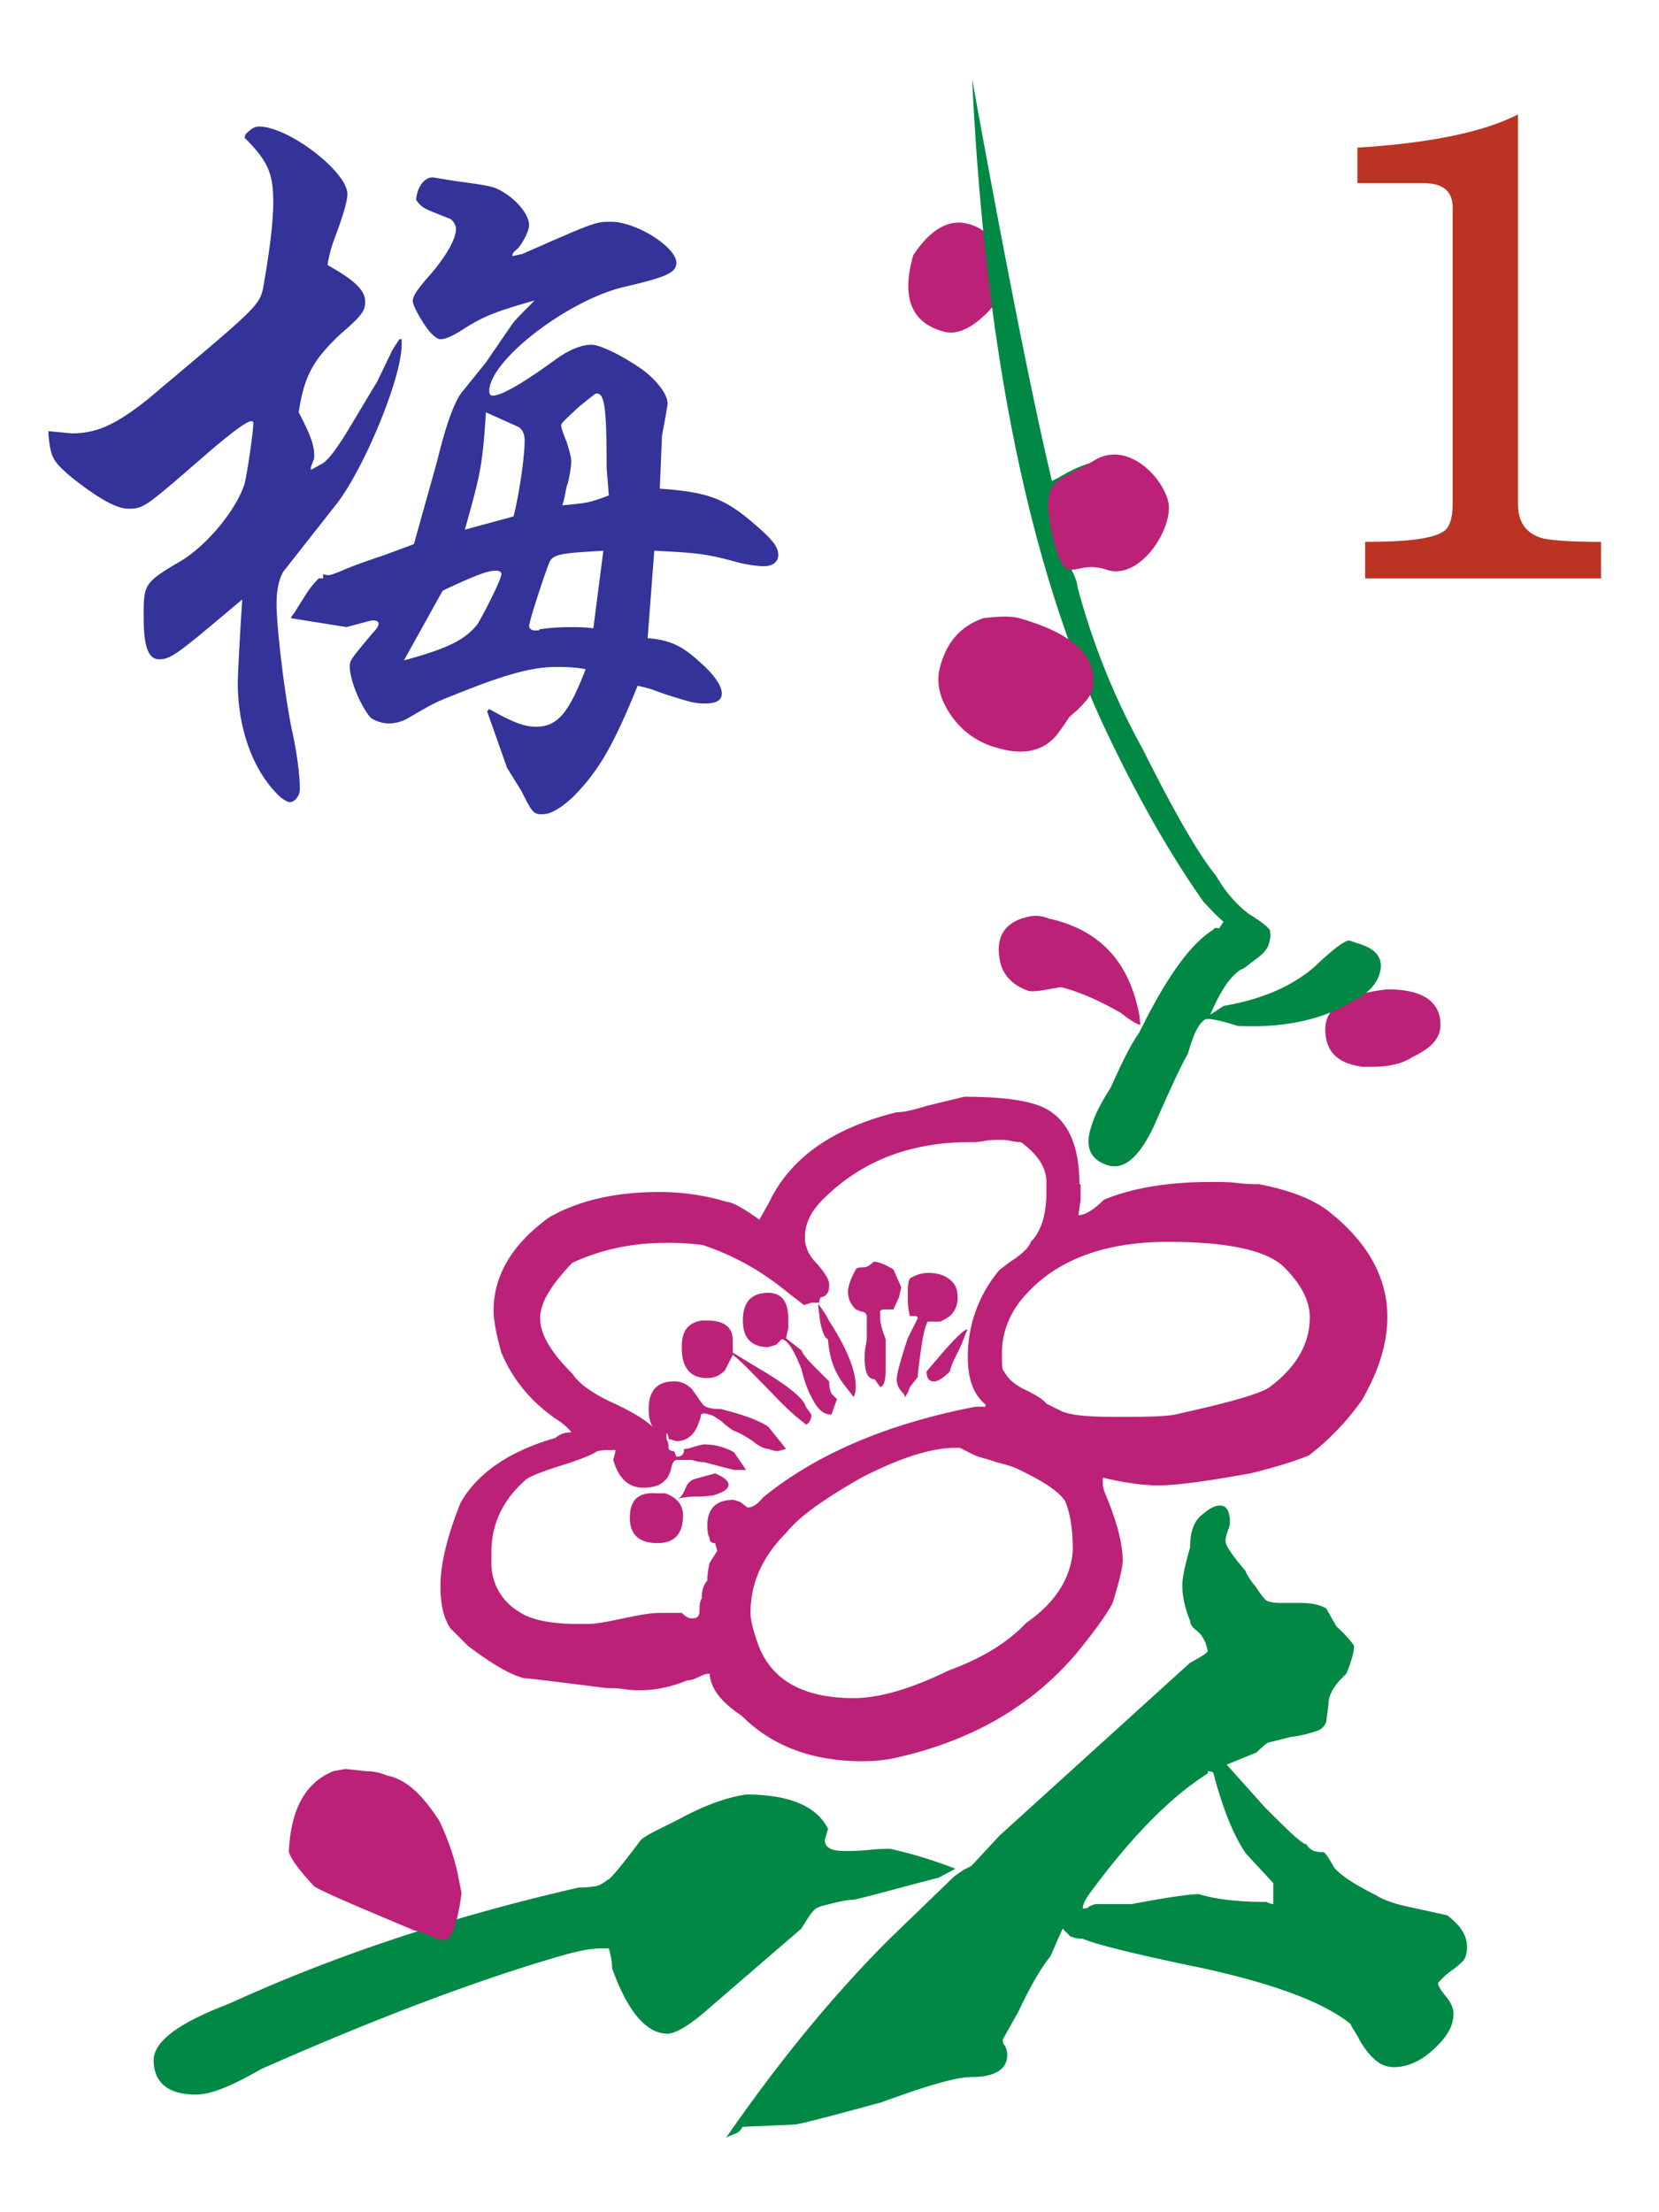 <svg xmlns="http://www.w3.org/2000/svg" width="150" height="200" viewBox="0 0 39.7 52.9"><path d="M38.339 12.95c-.663 0-1.113-.027-1.404-.08-.398-.106-.609-.371-.609-.822V2.721c-.822.424-2.12.689-3.843.795v.848h1.563c.477 0 .716.185.716.583v7.102c0 .344-.08.583-.239.662-.239.159-.848.239-1.855.239v.874h5.645v-.874z" fill="#b32"/><path d="M1.16 10.3l.556.053c.609 0 1.06-.212 1.828-.822C6.061 7.411 6.22 7.305 6.3 6.854c.159-.901.239-1.564.239-2.041 0-.689-.133-.98-.689-1.537l.026-.08c.133-.132.212-.185.318-.185.715 0 2.12 1.087 2.12 1.617 0 .159-.106.53-.318 1.087a3.2 3.2 0 0 0-.159.61c.663.371.901.609.901.874 0 .212-.053.318-.61.795-.636.609-.848.98-.98 1.855.291.556.371.795.371 1.033 0 .053 0 .08-.026.133-.026.079-.053.132-.053.159v.053l.239-.133c.133-.053.345-.318.636-.795l.715-1.192.344-.716c.026-.053.08-.132.185-.291h.053v.132c0 .795-.901 2.968-1.563 3.816l-1.272 1.617c-.106.186-.159.451-.159.769 0 .583.212 2.358.398 3.153.106.53.159.98.159 1.272 0 .186-.133.318-.239.318-.053 0-.133-.053-.212-.106-.663-.609-1.034-1.643-1.034-2.756 0-.08.026-.742.106-1.987l-.821.689c-.769.636-.928.742-1.166.742-.265 0-.371-.318-.371-1.007 0-.795 0-.822.901-1.352.61-.371 1.298-1.192 1.51-1.828.053-.185.212-1.219.212-1.457 0-.027 0-.053-.053-.053-.106 0-.53.318-1.139.848-1.405 1.219-1.431 1.245-1.802 1.245-.291 0-.742-.265-1.378-.768-.424-.371-.477-.451-.53-1.007zm6.572 3.418c.053.027.106.027.133.027.053 0 .185-.053.318-.106.106-.053.45-.186 1.007-.371l.715-.265.556-1.987c.212-.875.424-1.458.61-1.67l.556-.689.636-.927c.08-.106.265-.291.53-.556-.954.265-1.245.397-1.669.662-.239.159-.45.265-.583.265-.053 0-.133-.053-.185-.106-.159-.132-.504-.715-.477-.822 0-.106.133-.292.318-.504.424-.477.715-.927.715-1.219 0-.079-.08-.212-.159-.238-.61-.239-.61-.239-.742-.371l-.053-.08c.026-.318.212-.556.424-.53l.477.079c.98.133.98.133 1.299.345.291.212.503.503.503.715 0 .132-.133.397-.265.556-.133.106-.133.133-.133.186l.239-.053c1.749-.769 1.749-.769 2.12-.769.609 0 1.564.61 1.564.981 0 .238-.239.344-1.272.583-1.325.318-3.206 1.749-3.206 2.491 0 .053.026.106.08.106.212 0 .715-.291 1.484-.848.318-.238.636-.371.874-.371s.795.291 1.246.609c.344.265.583.583.583.795 0 .053-.053.344-.133.768l-.053 1.272c1.14.08 1.537.238 2.173.768.503.424.662.61.662.822 0 .159-.133.265-.344.265-.133 0-.344-.027-.583-.08-.848-.238-1.087-.238-2.04-.291l-.159 2.093c.609.053.874.212 1.404.715.239.239.371.451.371.61s-.133.238-.398.238c-.239 0-.344-.026-.927-.212-.318-.106-.318-.132-.689-.212-.583 1.431-.928 2.04-1.563 2.677-.265.239-.504.398-.715.398s-.239-.027-.503-.557l-.345-.556-.477-1.352.053-.053c.556.318.848.424 1.113.424.53 0 .795-.345 1.193-1.378-.291-.053-.53-.053-.689-.053-.53 0-1.113.132-2.305.609-.61.239-.61.239-1.245.61a.92.92 0 0 1-.477.132.8.8 0 0 1-.424-.132c-.239-.265-.504-.901-.504-1.219 0-.159 0-.159.556-.822.08-.079.133-.159.133-.212s-.053-.079-.133-.079c-.053 0-.132.026-.238.053l-.398.106-1.325-.212c0-.027 0-.027.08-.133l.265-.424a2.19 2.19 0 0 1 .318-.397h.106zm3.684 1.219c.133-.212.583-1.087.583-1.219 0-.053-.053-.079-.133-.079-.185 0-.424.079-1.272.477l-.928 1.669c1.087-.292 1.458-.504 1.749-.848zm.212-5.088c-.08 1.272-.133 1.484-.504 2.809l1.166-.318c.132-.53.265-1.404.265-1.828 0-.132-.053-.265-.159-.318zm1.272 5.194c.345-.053.61-.053.795-.053.106 0 .291 0 .504.027l.239-1.855c-.954.053-1.166.079-1.272.238-.053.08-.504 1.431-.504 1.563 0 .053.053.106.133.106h.106zm1.617-3.869c0-1.458-.053-1.776-.239-1.776-.026 0-.026 0-.424.318-.424.398-.424.398-.424.451s.053.212.133.397c.053.186.106.345.106.451 0 .132-.026.291-.08.53-.053.106-.053.292-.133.53.556-.053.636-.053 1.113-.238z" fill="#339"/><path d="M25.089 21.96a.76.76 0 0 0-.424-.053c-.583.106-.848.451-.742 1.034.053.344.291.609.663.742.053.026.159.026.344 0l.451-.08c.345.08.822.265 1.431.61.265.212.424.291.477.291l-.026-.238c-.239-1.272-.954-2.041-2.173-2.306z" fill="#b27"/><path d="M14.41 46.605h.159c.053.186.079.345.079.477.371 1.034.822 1.563 1.325 1.563.212 0 .583-.238 1.086-.689l2.12-1.828c.159-.265.265-.424.345-.477s.212-.079.424-.132.371-.079.477-.079c.265-.053.927-.239 2.041-.53l.398-.212a10.92 10.92 0 0 0-1.563-.477c-.106 0-.265 0-.504.026s-.424.027-.583.027c-.318 0-.477-.08-.477-.265l.079-.265c-.265-.53-.901-.822-1.961-.822-.53.079-1.06.292-1.643.609l-.477.238c-.212.106-.345.186-.398.239-.477.636-.742.954-.795.954-.106.079-.212.159-.344.159a1.63 1.63 0 0 1-.345.026c-3.021.689-5.83 1.617-8.374 2.782-1.192.451-1.802.901-1.802 1.351 0 .53.345.822 1.007.822.371 0 .874-.212 1.563-.609 2.756-1.219 5.088-2.093 6.97-2.65.45-.133.822-.239 1.193-.239z" fill="#084"/><path d="M22.572 7.915c-.769-.212-1.007-.822-.716-1.829.424-.636.875-.874 1.325-.742.398.106.663.398.822.848.053.265.053.477 0 .636-.079.318-.291.583-.583.822s-.583.344-.848.265zm9.142 16.695c0 .53.292.822.901.901h.185c.45 0 .769-.08 1.007-.239.451-.212.663-.45.663-.768 0-.556-.424-.848-1.272-.848-.98.106-1.484.424-1.484.954zM6.91 44.273c.026.159.239.451.61.848.265.159 1.087.504 2.411 1.06.026 0 .159.027.318.106.185.079.318.133.398.106h.053c.133-.106.265-.477.345-1.113l-.106-.53a5.95 5.95 0 0 0-.424-1.193c-.424-.662-.822-1.007-1.245-1.087-.133-.053-.291-.106-.504-.106l-.503-.053-.291.053c-.689.292-1.007.928-1.06 1.908z" fill="#b27"/><path d="M34.735 47.135c.186-.132.292-.238.318-.291s.053-.159.053-.265c0-.292-.159-.53-.477-.768l-.848-.186c-.398-.079-.689-.186-.848-.292-.477-.238-.822-.45-1.007-.662-.133-.238-.212-.371-.265-.371s-.133 0-.212-.026-.133-.08-.186-.159c-.133-.026-.451-.345-1.007-.901l-.901-1.007.715-.292c.159-.159.265-.238.291-.238l.53-.133c.238-.026.424-.079.583-.132a.35.35 0 0 0 .265-.238l.053-.424c0-.212.133-.451.424-.715.133-.318.186-.53.186-.662 0-.027-.133-.212-.424-.477l-.239-.424c-.133-.08-.318-.133-.61-.133h-.424c-.239 0-.371-.026-.424-.079s-.133-.159-.238-.318c-.133-.159-.212-.292-.239-.371-.318-.371-.477-.61-.477-.716 0-.079.026-.159.053-.238s.053-.133.053-.186c0-.291-.079-.424-.239-.424-.133 0-.265.08-.451.239s-.265.424-.265.768c-.132.451-.185.742-.185.901 0 .239.053.53.185.848 0 .079.053.159.159.238s.159.185.212.292l.053.185c0 .053-.133.132-.424.292l-4.558 4.134-.663.715c-.079.053-.159.079-.238.132l-.186.132-1.564 1.511c-1.352 1.352-2.65 2.942-3.896 4.744.079-.053.186-.079.291-.132.053-.053.079-.079.106-.133l1.219-.053c.133 0 .821-.186 2.094-.53 1.086-.398 1.802-.609 2.173-.609.556 0 .848-.186.848-.53a.5.5 0 0 0-.053-.212c-.053-.053-.053-.106-.053-.159l.371-.662c.291-.609.53-1.034.768-1.325l.291-.662.186.186c.133.053.212.053.291.053.291.132 1.245.371 2.915.716 1.669.371 2.835.795 3.498 1.325.026.079.132.212.238.424.133.212.239.344.371.451a.65.65 0 0 0 .424.159c.318 0 .636-.132.954-.424s.477-.556.477-.848c0-.132-.053-.265-.185-.424s-.186-.265-.186-.318c.053-.053.133-.159.318-.292zm-4.24-1.59c-.079 0-.133-.026-.186-.053-.636 0-1.192-.053-1.616-.186-.239 0-.768.079-1.616.238h-.848c-.053 0-.079.027-.159.053-.053.053-.106.053-.159.053 0-.132.106-.291.291-.53.954-1.272 1.855-2.173 2.703-2.703v-.053c.079 0 .133.026.133.053.212.795.451 1.431.769 1.908l.662.715v.504zm1.007-22.472c.45-.424.715-.609.795-.583l.238.08c.424.132.583.371.477.715-.079.265-.291.477-.609.636-.715.451-1.643.663-2.782.61-.424-.133-.689-.186-.769-.159-.159.079-.291.344-.424.822-.159.265-.424.848-.821 1.749-.344.715-.689 1.033-1.086.927-.424-.132-.556-.424-.424-.874.079-.292.239-.61.477-.981.265-.583.477-1.033.689-1.325.636-1.299 1.219-2.12 1.776-2.465 0-.026.053-.053.133-.026l.106-.159c-.239-.212-.398-.398-.477-.477-.821-1.166-1.564-2.491-2.252-3.922-1.881-3.895-2.968-9.143-3.286-15.768.848 4.691 1.484 7.818 1.855 9.381l.053.238.159-.079c.61-.371 1.14-.504 1.59-.371.186.053.371.159.556.265.265.424.345.768.265 1.007l-.53.503c-.318.265-.662.424-1.033.53-.159-.053-.344 0-.61.133.133.238.212.424.212.53a17.11 17.11 0 0 0 1.564 3.895c.769 1.537 1.351 2.544 1.749 3.021.212.371.477.689.795.927.344.212.53.371.503.424.026.08 0 .186-.026.292s-.133.238-.318.371-.291.238-.344.238c-.265.159-.504.53-.742 1.087l.318-.212c.927-.159 1.669-.477 2.226-.98z" fill="#084"/><path d="M25.831 28.32c0-.954-.291-1.59-.901-1.855-.371-.159-.98-.239-1.855-.239l-.875.212c-.344.106-.583.159-.742.159-1.511.371-2.544 1.087-3.048 2.147l-.239.424c-.397-.291-.662-.424-.768-.424-.524-.159-1.069-.239-1.616-.239-1.087 0-1.961.212-2.65.61-.875.636-1.325 1.378-1.325 2.226 0 .212.053.53.185 1.007.291.689.768 1.245 1.431 1.669.159.133.239.212.239.239-.159 0-.291.053-.371.132-1.113.318-1.881.848-2.279 1.563-.318.795-.477 1.458-.477 1.987 0 .451.08.769.239 1.007l.424.424c.53.398.954.662 1.325.768.08 0 .742.08 1.988.239.133 0 .265 0 .424.026.123.019.247.028.371.026.371 0 .742-.079 1.14-.238.079 0 .159-.026.265-.079s.186-.08.265-.08c.026.371.291.689.769 1.007.715.716 1.669 1.087 2.889 1.087.291 0 .504-.027.663-.053 1.908-.398 3.445-1.272 4.558-2.65.451-.556.689-.928.768-1.087.159-.53.239-.848.239-1.007 0-.397-.133-.927-.424-1.617-.053-.132-.053-.212-.053-.238v-.133c.556.133 1.007.186 1.325.186.451 0 1.192-.106 2.226-.292.53-.132.98-.265 1.378-.424a6.06 6.06 0 0 0 1.272-1.325c.398-.689.609-1.352.609-1.987 0-.927-.45-1.749-1.325-2.465-.371-.318-.928-.556-1.749-.715-.132 0-.291 0-.503-.027s-.424-.026-.636-.026c-1.007 0-1.855.132-2.57.424-.239.239-.451.371-.61.371l.053-.371v-.371zm-8.109 7.606c-.079-.027-.133-.053-.186-.053-.398 0-.61.212-.61.609 0 .159.026.265.053.292 0 .079.026.132.133.132l.053.186-.186.291c-.053.238-.053.371-.053.424-.079.079-.133.212-.133.424-.053.079-.053.185-.053.292 0 .132-.053.185-.186.185-.053 0-.133-.026-.238-.132h-.53c-.212 0-.503.053-.874.132s-.663.132-.822.132H13.8c-.636 0-1.113-.106-1.378-.291a1.34 1.34 0 0 1-.662-1.193v-.239c0-.689.291-1.272.848-1.749.133-.08.398-.186.822-.318s.689-.239.822-.318c.026-.027.133-.053.291-.053h.185c0 .053-.026.132-.053.238.133.451.371.663.715.663.239 0 .424-.053.53-.186.026 0 .079-.079.133-.238.026-.159.079-.239.133-.239h.371c.159.053.265.053.291.053l.716.186h.291l-.291-.424a1.44 1.44 0 0 0-.716-.186c-.053 0-.133.027-.239.053-.133.053-.212.053-.239.053 0 .133-.053.186-.186.186l-.053-.133c-.079 0-.132-.026-.132-.079s0-.106-.026-.159c-.026-.027-.026-.106-.026-.186.026 0 .053.053.053.133l.186.053c.238 0 .424-.133.53-.424.026-.08.053-.133.053-.186 0-.026.026-.053.079-.053s.133.027.212.053c.079.053.186.106.291.212.133.106.212.159.239.159.133.053.265.133.424.239.159.132.291.185.371.185.133.053.212.053.239.053l.186-.053-.424-.53c-.239-.159-.609-.291-1.139-.424-.212 0-.318-.026-.398-.079-.053-.053-.106-.133-.159-.212l-.133-.186c-.133-.132-.265-.185-.424-.185-.398 0-.61.212-.61.662 0 .239.053.424.185.53-.159-.212-.503-.424-1.007-.662-.53-.239-.848-.477-1.007-.716-.53-.53-.769-.954-.769-1.325s.265-.795.769-1.325c.689-.318 1.431-.477 2.226-.477a5.88 5.88 0 0 1 .901.053c.636.212 1.246.53 1.802.954l.61.477c.026 0 .106-.027.186-.053h.186c0-.08.026-.133.053-.133.133-.026.186-.132.186-.291 0-.133-.106-.292-.291-.504-.212-.212-.291-.424-.291-.636 0-.318.133-.609.424-.901.927-.928 2.094-1.378 3.551-1.378.079 0 .186 0 .318-.027s.265-.026.398-.026c.026 0 .133 0 .239.026.133.027.212.027.239.027.398.291.61.609.61.954v.238c0 .557-.133.954-.371 1.192-.053.133-.159.239-.371.398-.212.132-.318.238-.371.265a3.2 3.2 0 0 0-.768 2.093c0 .53.133.901.424 1.139v.053h-.239c-2.067.398-3.789 1.113-5.088 2.173-.132.159-.238.238-.371.238zm6.837 2.888c-.451.477-1.06.848-1.855 1.139-.928.451-1.669.662-2.279.662-1.192 0-1.961-.424-2.279-1.272-.133-.371-.186-.609-.186-.768 0-.715.291-1.352.848-1.908.291-.371.875-.795 1.802-1.325.875-.45 1.59-.689 2.173-.715h.186l.371.185c.133.053.291.08.504.159.212.053.398.106.504.159.61.292.98.53 1.139.768.133.318.186.716.186 1.193-.053.663-.424 1.246-1.113 1.722zm3.392-9.116c1.457 0 2.385.212 2.782.61s.61.795.61 1.192c0 .636-.318 1.192-.954 1.669-.212.159-.954.371-2.279.663-.291.053-.769.053-1.431.053-.609 0-1.007-.027-1.272-.133l-.371-.185c-.053-.08-.212-.186-.477-.318-.291-.133-.451-.292-.53-.451-.053-.026-.053-.185-.053-.424 0-.556.212-1.06.663-1.51.742-.768 1.855-1.166 3.313-1.166zm-12.879 6.599c0 .397.212.609.662.609.398 0 .61-.212.61-.662 0-.239-.133-.424-.424-.53h-.239c-.424-.027-.609.185-.609.583zm3.312-4.081l.186-.053.133-.132c.133 0 .291.238.477.715.079.318.159.53.239.663.133.291.291.424.477.424l.133-.371-.133-.133c-.053-.132-.053-.212-.053-.291l-.371-.371c-.159-.159-.265-.292-.291-.371l-.371-.292.053-.238v-.238c0-.398-.159-.61-.477-.61-.397 0-.609.212-.609.663 0 .424.212.636.609.636zm.901 1.855c.079-.026.133-.132.133-.238l-.133-.186c-.053-.212-.451-.53-1.272-1.007l-.477-.291v-.292c0-.318-.212-.477-.61-.477h-.133c-.318.053-.477.239-.477.61v.053c0 .477.212.715.609.715.159 0 .291-.053.424-.185l.186-.371c.212.159.477.45.874.848.371.397.663.662.822.768zm-2.173 1.166l-.477.132c-.106.027-.186.106-.238.239s-.106.212-.186.238c.106-.026.265-.053.477-.053s.318-.026.371-.026c.265-.08.398-.159.371-.292-.026-.079-.133-.159-.318-.238zm3.498-3.869c.036-.002.071.011.096.036s.039.06.036.096v.424c0 .053 0 .132-.026.265s-.026.238-.026.265c0 .371.079.53.239.53l.133.185c.079 0 .133-.132.133-.424v-.715c-.079-.212-.133-.371-.133-.53v-.133c0-.026.026-.053.133-.053h.186l.133-.292.053-.238-.186-.424c-.212-.133-.371-.186-.477-.186-.079.08-.159.133-.239.133-.133 0-.186.026-.186.053-.133.238-.186.424-.186.53 0 .159.053.291.186.424zm.848 1.617c0 .132.053.238.185.371v.053c.026 0 .079-.08.133-.239l.186-.238c0-.08.026-.292.079-.663s.106-.583.159-.662h.291c.079-.027.159-.08.239-.132a.58.58 0 0 0 .186-.451c0-.185-.053-.318-.186-.424s-.291-.159-.53-.159a.8.8 0 0 0-.424.133c-.053.079-.053.238-.053.45s.026.371.053.45h.133c.026 0 .053.027.053.053l-.239.477c-.185.557-.265.875-.265.981zm1.166-.716l-.451.53c0 .159.053.239.186.239.079 0 .212-.08.371-.239.026-.132.106-.291.212-.503s.159-.398.212-.503c-.079 0-.239.159-.53.477zm2.544-14.575c-.318.291-.768.344-1.299.185a1.92 1.92 0 0 1-1.139-.822c-.265-.398-.344-.795-.212-1.193.159-.53.477-.901 1.007-1.087.398-.053.689-.053.875 0 1.299.371 1.881.927 1.749 1.696-.053.185-.239.397-.556.662-.212.318-.344.503-.424.556zM19.816 32.03c.026.477.185.848.424 1.139l.186.239c.026-.027.053-.133.053-.239 0-.397-.212-.927-.662-1.617 0-.027-.079-.159-.239-.371 0 .08.026.239.053.451.053.238.106.371.186.397zm8.136-20.061c.159.61-.663 1.935-1.484 1.643-.795-.265-.954.53-1.272-.768-.344-1.484.106-1.298 1.007-1.855.768-.45 1.59.371 1.749.98z" fill="#b27"/></svg>